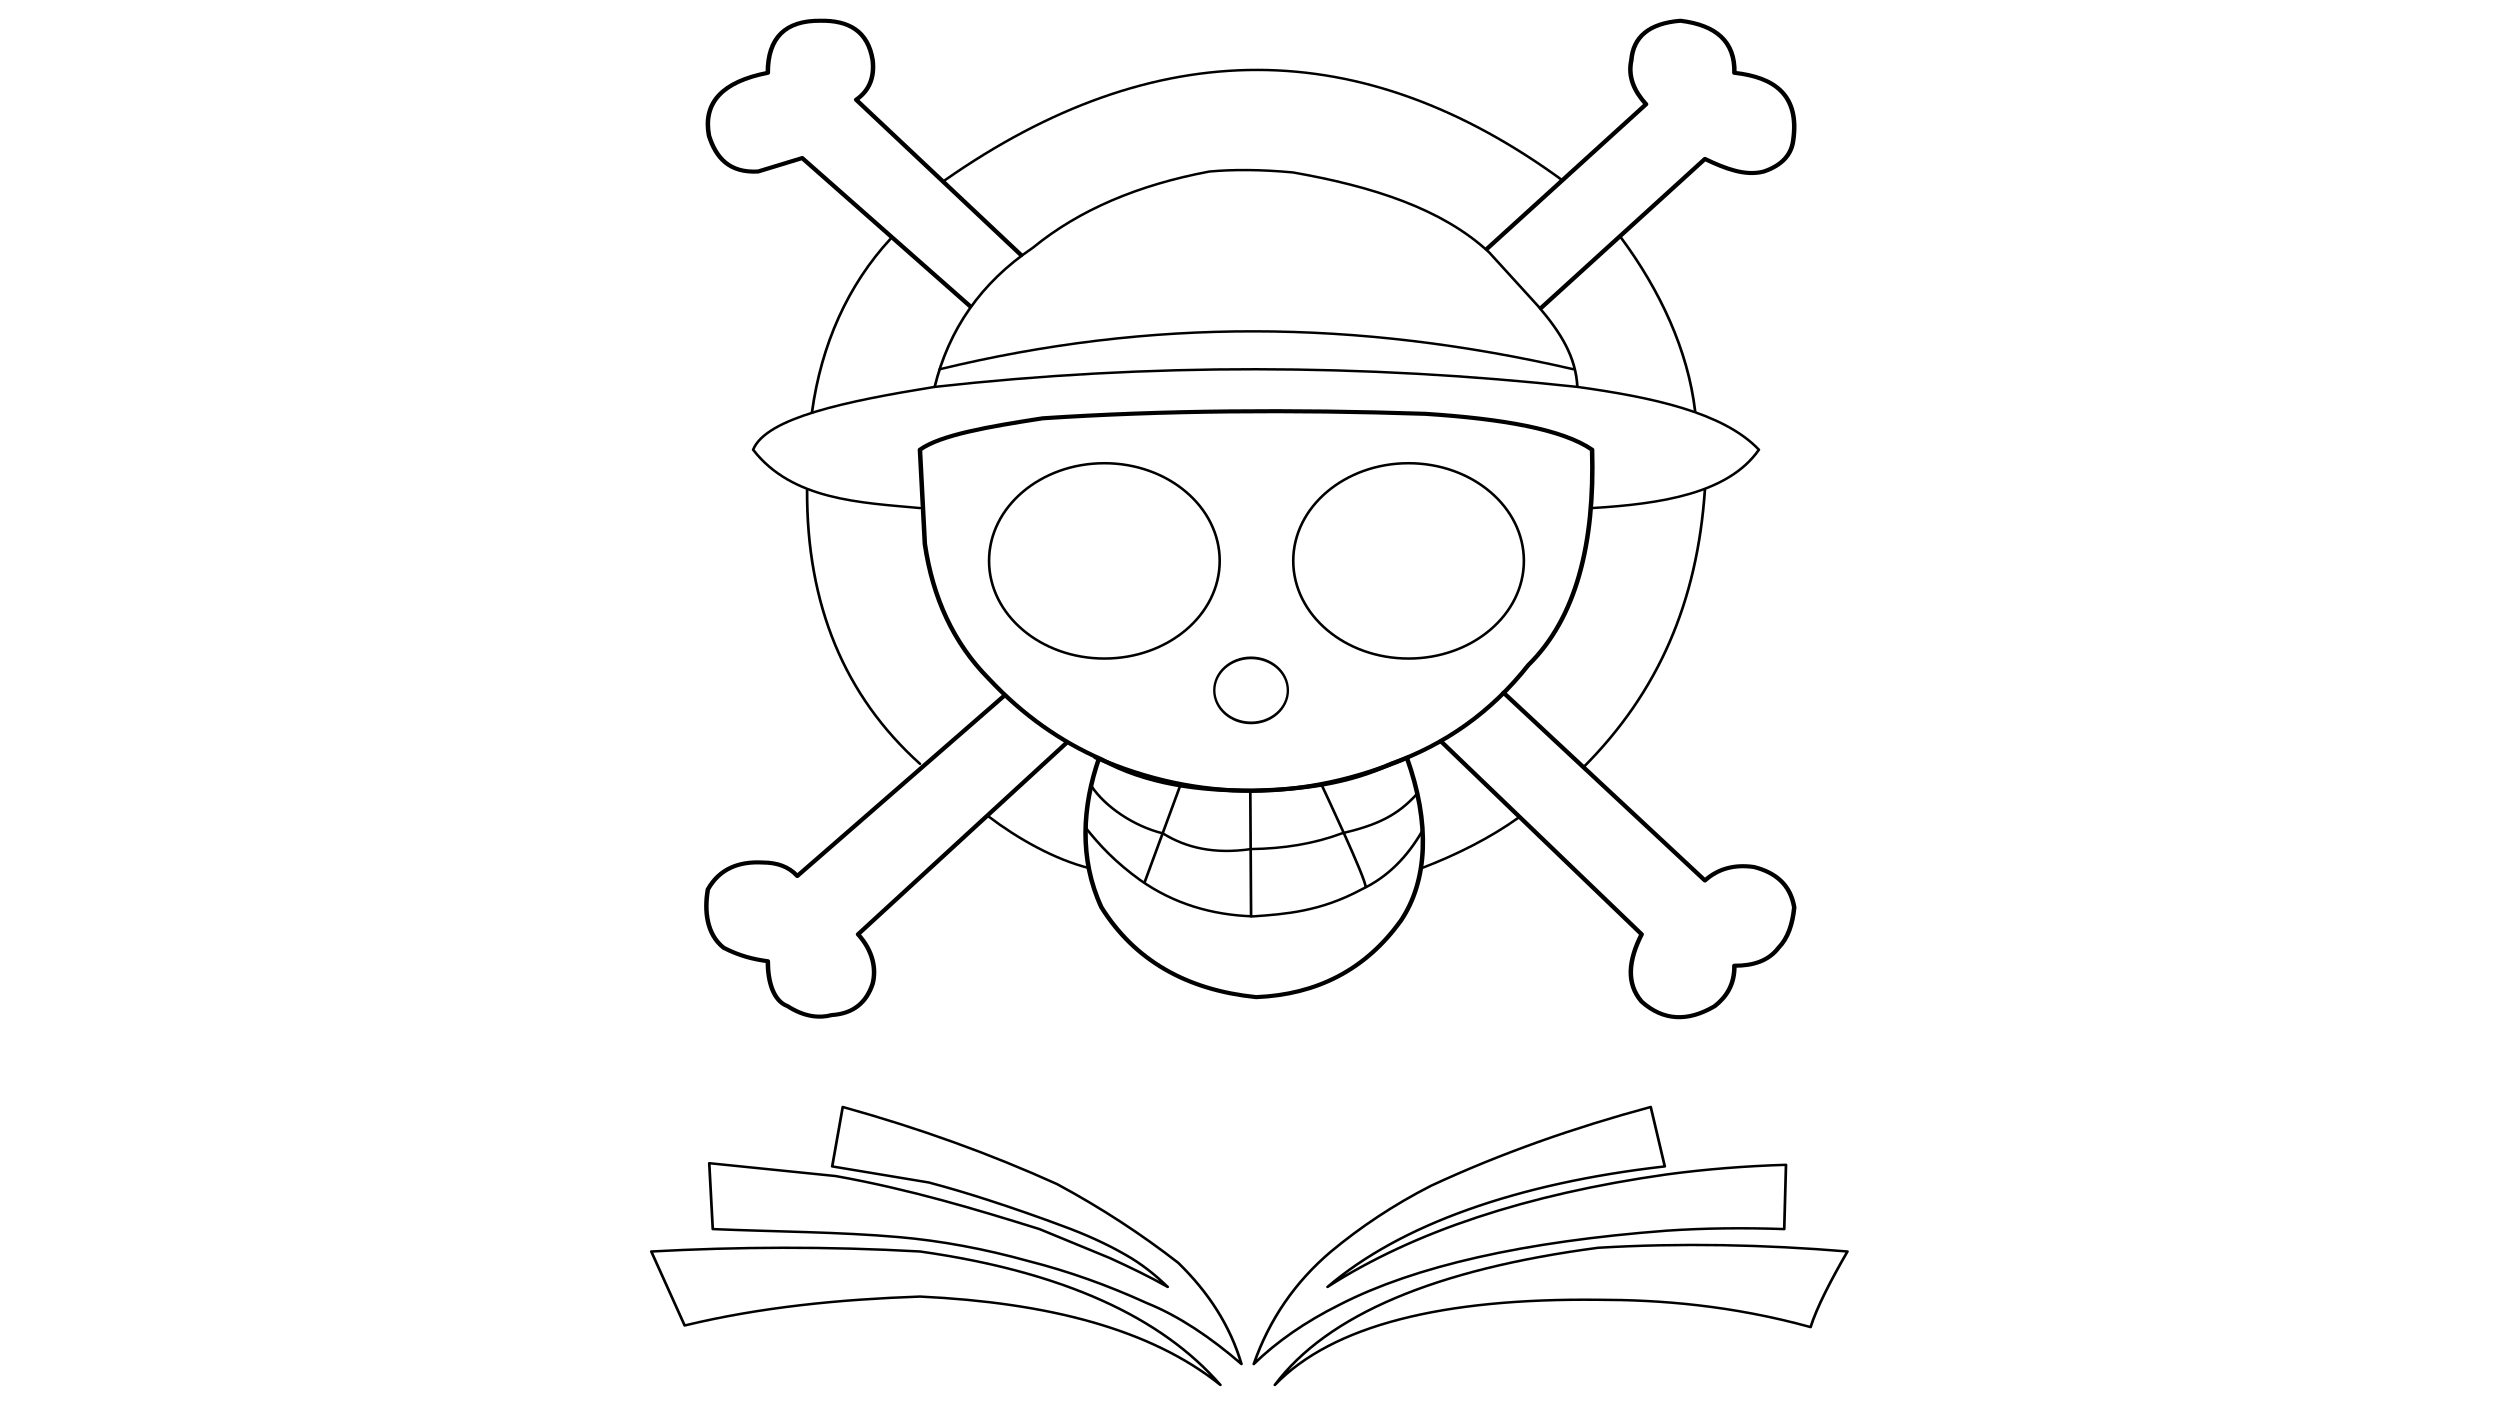 <?xml version="1.0" encoding="UTF-8" standalone="no"?>
<!DOCTYPE svg PUBLIC "-//W3C//DTD SVG 1.1//EN" "http://www.w3.org/Graphics/SVG/1.1/DTD/svg11.dtd">
<svg width="100%" height="100%" viewBox="0 0 1920 1080" version="1.1" xmlns="http://www.w3.org/2000/svg" xmlns:xlink="http://www.w3.org/1999/xlink" xml:space="preserve" xmlns:serif="http://www.serif.com/" style="fill-rule:evenodd;clip-rule:evenodd;stroke-linecap:round;stroke-linejoin:round;stroke-miterlimit:1.5;">
    <g>
        <g transform="matrix(3.768,0,0,3.446,-981.549,-1070.92)">
            <path d="M458.206,379L424,346L415,349C409.155,349.347 406.426,345.956 405,341C403.757,333.713 407.632,328.986 416.992,327C416.978,319.11 420.623,315.337 427.678,315.399C433.48,315.277 437.421,317.694 438.364,324.199C438.758,327.999 437.698,330.968 435,333L468.617,367.617" style="fill:none;stroke:black;stroke-width:0.92px;"/>
            <path d="M563.589,366.206L596,334C593.539,331.058 592.28,327.849 593,324.199C593.386,318.991 596.606,315.97 603,315.399C610.256,316.36 614.166,320.03 614,327C622.208,327.992 627.293,331.959 626,342C625.643,345.21 623.749,347.6 620,349C616.201,350.086 612.141,348.36 608,346.197L574.589,379.411" style="fill:none;stroke:black;stroke-width:0.92px;"/>
            <path d="M547.251,479.676C552.032,494.252 551.511,507.064 546,516C538.8,526.915 528.904,532.439 516.527,533C502.267,531.408 491.75,524.753 485,513C480.359,502.094 481.156,490.343 484.466,479.879M483.794,479.561C504.794,489.613 526.5,489.388 547.5,479.561" style="fill:none;stroke:black;stroke-width:0.92px;"/>
            <path d="M477.823,476.383L435.387,519C438.452,522.693 439.125,526.72 438.364,530C437.103,534.199 434.442,536.689 430,537C427.575,537.724 424.486,537.457 421,535C418.177,533.858 416.987,529.676 416.992,525C414.108,524.58 411.236,523.834 408,522C404.51,519.006 404.021,513.762 404.774,509C407.159,504.346 411.141,502.707 416,503C418.826,503.014 421.234,503.866 423,506L465,466" style="fill:none;stroke:black;stroke-width:0.92px;"/>
            <path d="M554.177,475.972L595.1,519C592.392,524.833 591.927,529.976 595.1,534C599.498,538.286 604.471,538.581 610,535C612.439,532.905 614.049,530.131 614,526C617.835,526.024 620.974,524.917 623,522C624.92,519.853 625.864,516.73 626.2,513C625.423,507.921 622.396,505.233 618,504C613.844,503.354 610.573,504.479 608,507L566.972,465.177" style="fill:none;stroke:black;stroke-width:0.92px;"/>
            <path d="M448,411C452.208,407.707 461.851,405.887 473,404C497.563,402.23 523.676,402.009 551,403C566.694,404.109 578.971,406.439 585,411C585.558,431.891 581.796,448.463 572,459C564.425,469.499 555.026,476.713 544,481C535.186,485.4 526.138,486.714 515.943,486.972C504.756,487.034 494.117,485.46 485,480C476.662,476.014 468.958,470.127 462,462C454.859,454.106 450.619,444.036 449,432L448,411Z" style="fill:none;stroke:black;stroke-width:0.92px;"/>
            <path d="M481.75,495.206C484.64,499.206 487.901,503 493,507C499.743,512.156 507.434,514.704 515.943,515C522.53,514.494 529.646,513.924 538,509C543.282,506.287 547.301,501.805 550.374,496" style="fill:none;stroke:black;stroke-width:0.55px;"/>
            <path d="M501,486L493.794,507.411" style="fill:none;stroke:black;stroke-width:0.55px;"/>
            <path d="M515.335,486.974L515.493,515" style="fill:none;stroke:black;stroke-width:0.55px;"/>
            <path d="M530,486C530,486 539.056,506.979 538.823,508.439" style="fill:none;stroke:black;stroke-width:0.55px;"/>
            <path d="M482.972,486C485.794,490.639 491.697,494.946 497.5,496.5C502.217,499.716 508.015,501.202 515.493,500C522.202,499.912 528.398,498.797 534.002,496.5C540.9,494.729 545.266,492.675 549.402,487.59" style="fill:none;stroke:black;stroke-width:0.55px;"/>
            <path d="M585.054,424C599.023,423.081 612.782,420.779 619,411C611.724,402.621 597.024,399.29 582,397C538.333,391.843 494.667,391.665 451,397C432.805,400.215 416.653,403.899 414,411C421.915,422.22 435.834,422.785 448,424" style="fill:none;stroke:black;stroke-width:0.55px;"/>
            <path d="M451,397C453.865,384.222 460.404,373.808 471,366C480.464,357.515 492.566,351.962 507,349C511.811,348.531 517.375,348.534 524,349.199C540.222,352.31 554.404,357.262 564,367L574,379C578.751,385.073 581.667,390.347 582,396.972" style="fill:none;stroke:black;stroke-width:0.55px;"/>
            <path d="M452.028,393.065C495.026,381.698 536.854,381.903 581.177,393.065" style="fill:none;stroke:black;stroke-width:0.55px;"/>
            <path d="M426,402.617C427.899,387.518 433.315,374.293 442,364" style="fill:none;stroke:black;stroke-width:0.55px;"/>
            <path d="M453,351C496.11,317.988 538.099,318.299 579,351" style="fill:none;stroke:black;stroke-width:0.55px;"/>
            <path d="M590.794,363.589C598.876,375.485 604.545,388.861 606,402.414" style="fill:none;stroke:black;stroke-width:0.55px;"/>
            <path d="M608,419.823C606.462,444.9 598.549,465 583.206,481.794" style="fill:none;stroke:black;stroke-width:0.55px;"/>
            <path d="M550.374,504.206C557.24,501.338 564.238,497.524 570,493" style="fill:none;stroke:black;stroke-width:0.55px;"/>
            <path d="M461.794,492.589C468.041,497.799 475.536,502.309 482.335,504.206" style="fill:none;stroke:black;stroke-width:0.55px;"/>
            <path d="M425,420C424.893,445.608 432.645,465.884 448,481" style="fill:none;stroke:black;stroke-width:0.55px;"/>
            <g transform="matrix(1.621,0,0,1.705,1.724,-239.008)">
                <ellipse cx="298.5" cy="395.766" rx="14.5" ry="12.766" style="fill:none;stroke:black;stroke-width:0.33px;"/>
            </g>
            <g transform="matrix(1.621,0,0,1.705,63.724,-239.008)">
                <ellipse cx="298.5" cy="395.766" rx="14.5" ry="12.766" style="fill:none;stroke:black;stroke-width:0.33px;"/>
            </g>
            <g transform="matrix(1.5,0,0,1.933,-56.007,-398.934)">
                <ellipse cx="381" cy="446.75" rx="5" ry="3.75" style="fill:none;stroke:black;stroke-width:0.32px;"/>
            </g>
        </g>
        <g transform="matrix(1.349,0,0,1.234,-363.171,-91.392)">
            <path d="M995,936C1024.84,892.415 1086.3,864.023 1179,850.637C1226.01,847.58 1273.37,848.61 1321,852.949C1311.28,871.349 1303.55,887.765 1300,900C1254.74,886.413 1214.4,883.028 1179,883C1090.56,881.995 1027.97,898.794 995,936ZM640,852.949C689.172,850.024 739.976,849.712 793,852.949C874.909,865.608 930.625,894.066 964,936C924.446,901.383 866.258,884.802 793,881C746.965,882.772 702.146,887.598 659,899L640,852.949Z" style="fill:none;stroke:black;stroke-width:1.55px;"/>
            <path d="M743,800L749,763C792.675,776.243 833.242,792.334 871,811C896.557,826.055 919.373,842.48 940,860C957.253,878.373 969.594,899.203 976,923C958.459,906.433 940.527,893.185 922,885C899.667,873.865 877.333,865.204 855,859C829.591,851.277 804.93,846.299 781,844C747.199,840.752 710.787,840.667 675,839L673,798L745,806C787.306,814.299 825.104,826.757 861,839L901,857C912.498,862.751 923.715,868.643 934,875C927.147,867.716 919.479,860.87 910,855C899.139,848.172 887.083,842.213 874,837C860.201,831.365 846.203,826.029 832,821C820.858,817.046 809.546,813.348 798,810L743,800ZM983,923C991.817,895.34 1006.47,871.981 1027,852.949C1043.67,837.845 1062.4,824.023 1084,812C1123.75,791.823 1165.56,775.781 1209,763L1217,800C1133.11,810.397 1066.36,836.252 1025,875C1074.17,840.528 1138.63,817.285 1218,805C1240.05,801.767 1262.72,799.768 1286,799L1285,839C1261.76,838.128 1239.39,838.406 1218,840C1136.99,846.748 1074.8,861.995 1032,886C1012.19,896.755 996.027,909.164 983,923Z" style="fill:none;stroke:black;stroke-width:1.55px;"/>
        </g>
    </g>
</svg>
